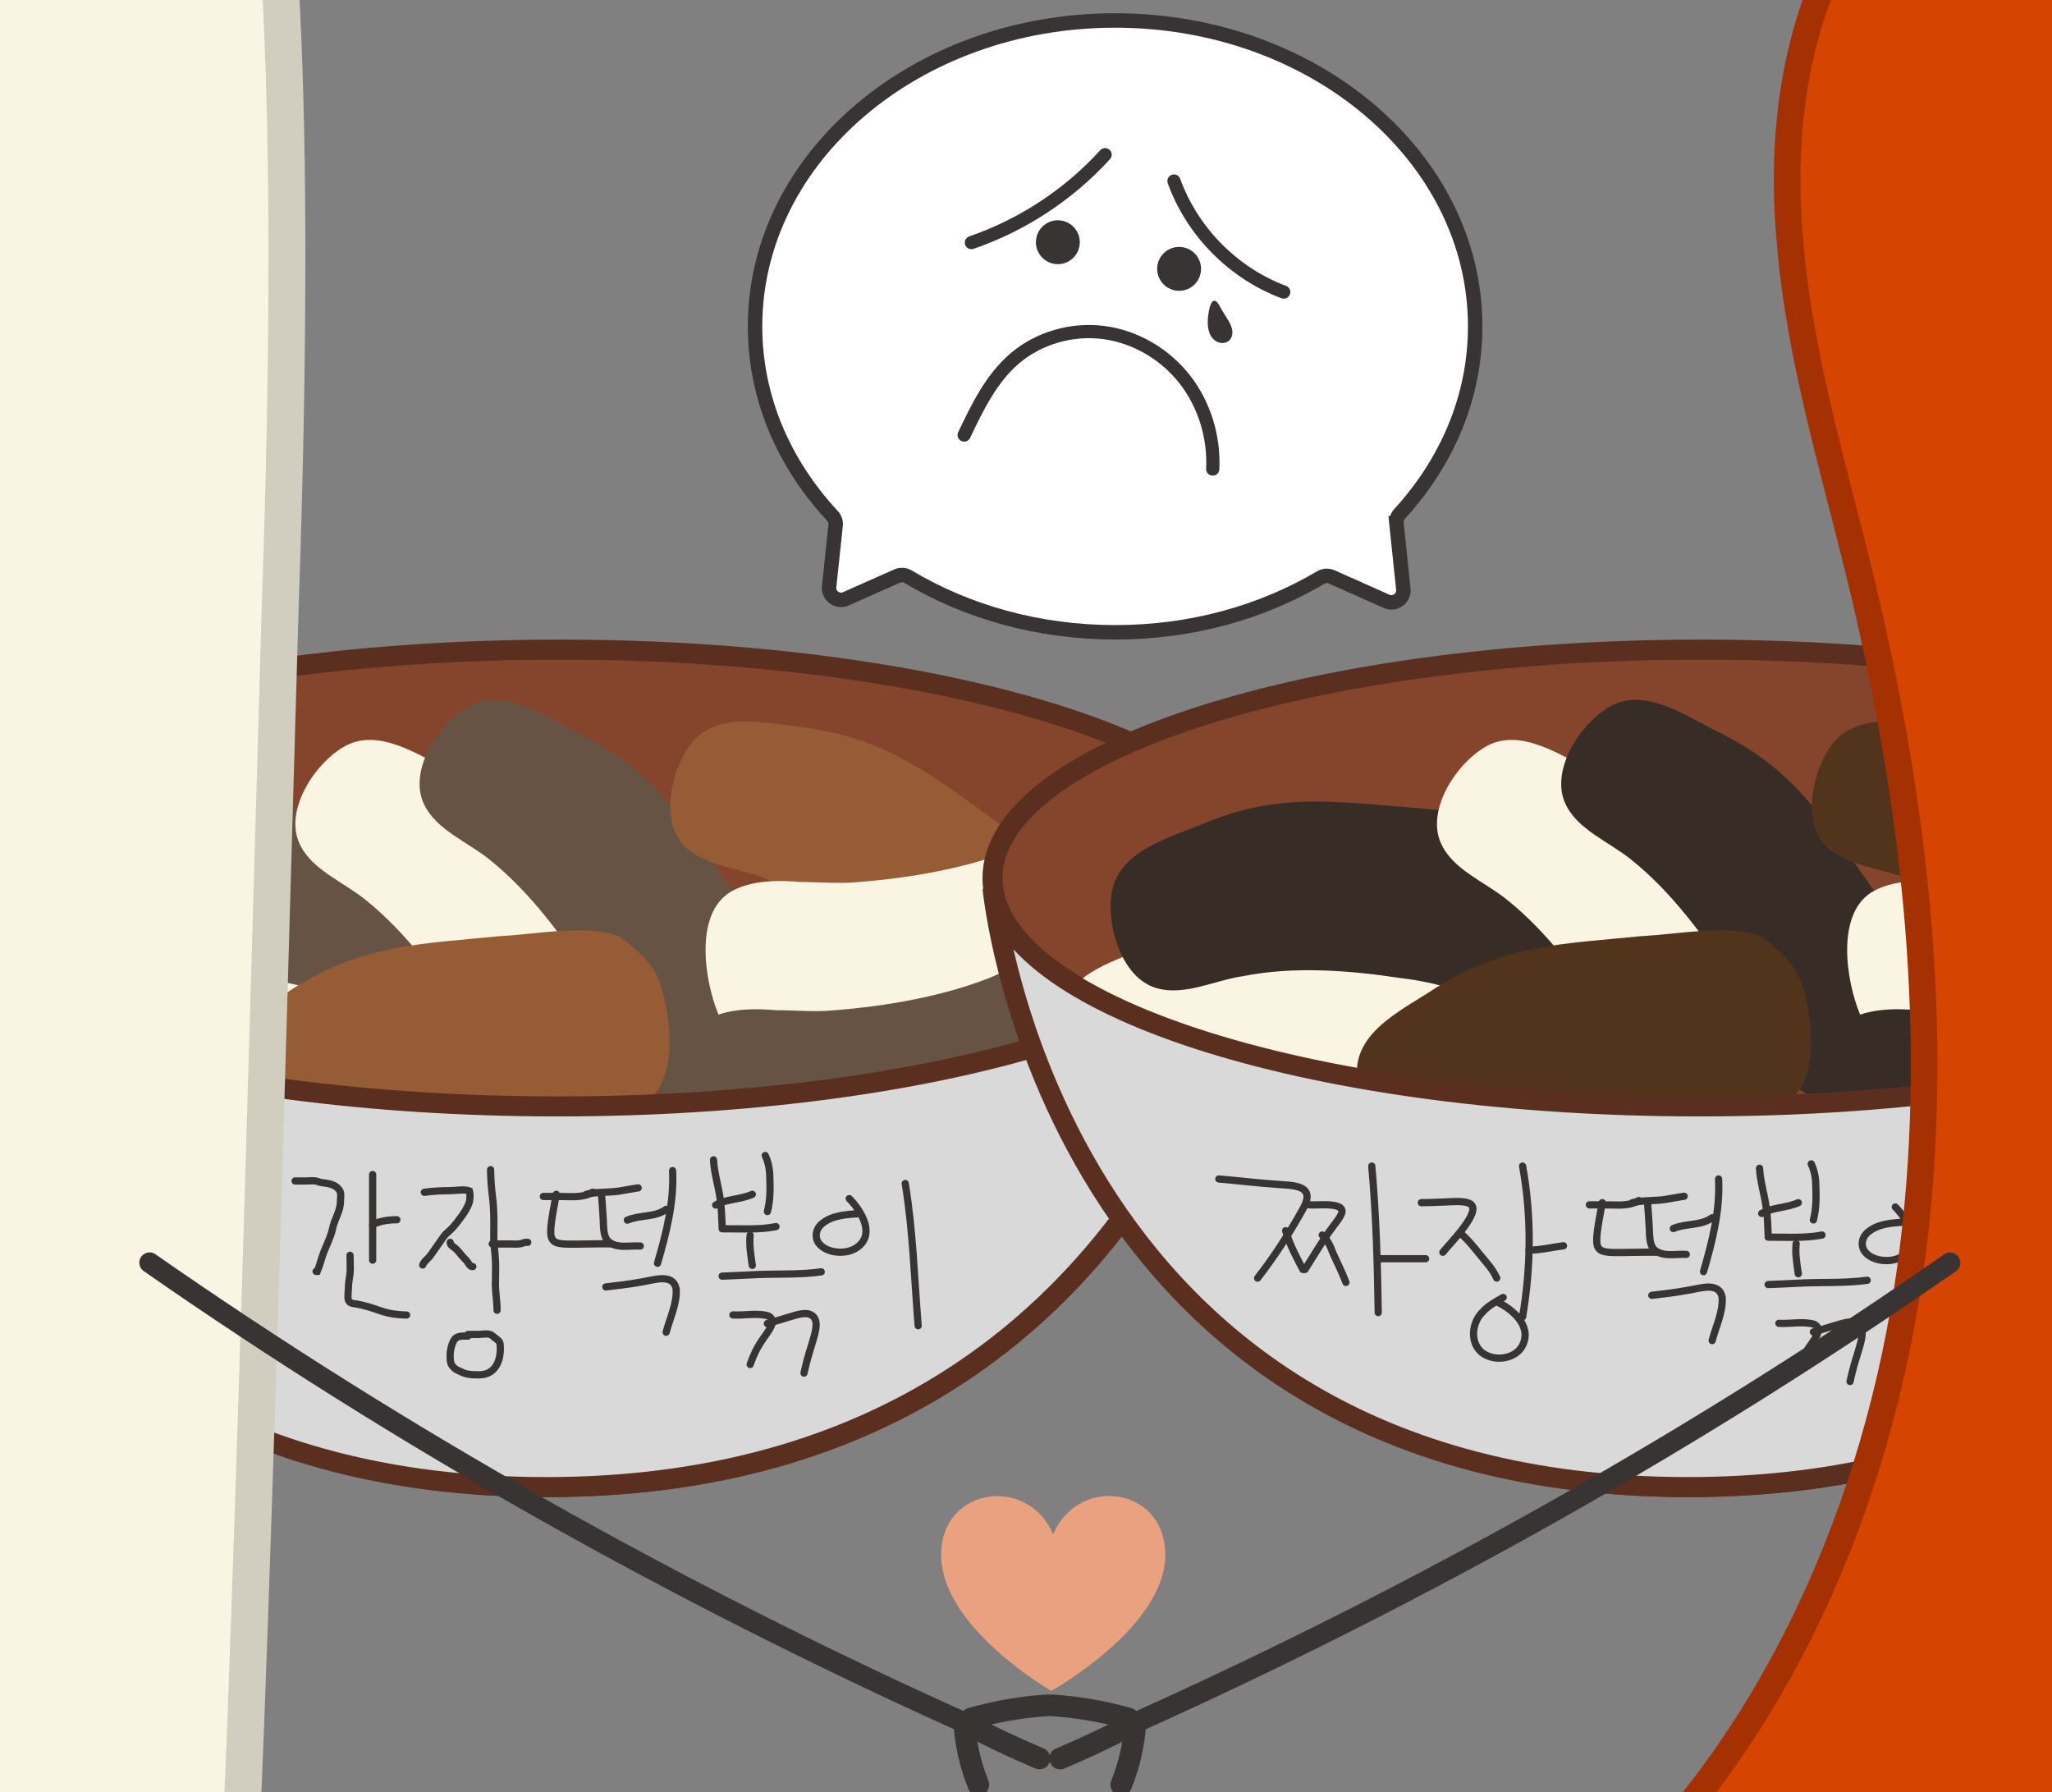 <svg width="284" height="248" viewBox="0 0 284 248" fill="none" xmlns="http://www.w3.org/2000/svg">
<rect x="0" y="0" width="284" height="248" fill="#808080" stroke="none"/>
<g clip-path="url(#clip0_309_5504)">
<path d="M193.273 72.413C193.223 71.94 193.383 71.466 193.707 71.116C200.263 63.95 204.167 54.946 204.167 45.166C204.167 21.786 181.857 2.833 154.333 2.833C126.81 2.833 104.5 21.786 104.5 45.166C104.5 55.07 108.503 64.176 115.21 71.386C115.54 71.74 115.703 72.216 115.653 72.696L114.753 81.176C114.62 82.443 115.907 83.383 117.073 82.866L124.167 79.716C124.663 79.496 125.233 79.536 125.697 79.816C133.8 84.656 143.673 87.503 154.333 87.503C164.993 87.503 174.717 84.7 182.783 79.926C183.25 79.65 183.817 79.613 184.31 79.833L191.9 83.216C193.063 83.736 194.353 82.8 194.223 81.53L193.27 72.413H193.273Z" fill="white" stroke="#373433" stroke-width="2" stroke-miterlimit="10"/>
<path d="M-20.357 122.889C-20.357 122.889 -12.871 205.789 75.853 205.789C164.576 205.789 175.666 121.226 175.666 121.226" fill="#D9D9D9"/>
<path d="M-20.357 122.889C-20.357 122.889 -12.871 205.789 75.853 205.789C164.576 205.789 175.666 121.226 175.666 121.226" stroke="#5B2F20" stroke-width="2.773" stroke-miterlimit="10"/>
<path d="M77.515 153.113C131.582 153.113 175.665 138.973 175.665 121.506C175.665 104.039 131.859 89.899 77.515 89.899C23.172 89.899 -20.635 104.036 -20.635 121.503C-20.635 138.969 23.172 153.109 77.515 153.109V153.113Z" fill="#84452C" stroke="#5B2F20" stroke-width="2.773" stroke-miterlimit="10"/>
<path d="M52.005 138.693C52.838 143.683 52.281 152.833 46.458 154.773C43.408 155.883 39.805 154.773 36.478 153.94C33.705 153.106 31.211 152.553 28.715 152.276C21.505 151.166 13.741 150.613 6.811 152C2.931 152.553 -1.229 154.773 -5.112 153.663C-10.102 152.276 -12.322 144.513 -11.212 139.8C-9.825 134.533 -3.449 132.87 1.265 130.926C11.801 126.49 19.565 127.876 30.655 128.71C35.921 129.263 43.131 129.263 46.735 131.483C49.508 133.146 51.448 135.643 52.001 138.693H52.005Z" fill="#FAF5E2"/>
<path d="M59.216 121.783C60.049 126.773 59.492 135.923 53.669 137.863C50.619 138.973 47.016 137.863 43.689 137.03C40.916 136.196 38.422 135.643 35.926 135.366C28.716 134.256 20.952 133.703 14.022 135.09C10.142 135.643 5.982 137.863 2.099 136.753C-2.891 135.366 -5.111 127.603 -4.001 122.89C-2.614 117.623 3.762 115.96 8.476 114.016C19.012 109.58 26.776 110.966 37.866 111.8C43.132 112.353 50.342 112.353 53.946 114.573C56.719 116.236 58.659 118.733 59.212 121.783H59.216Z" fill="#665344"/>
<path d="M89.992 150.339C86.665 154.219 79.456 159.766 74.466 156.716C71.692 155.053 70.029 151.726 68.642 148.676C67.532 146.179 66.145 143.686 64.762 141.466C60.882 135.366 56.166 128.989 50.622 124.553C47.572 122.056 43.136 120.393 41.472 116.789C39.255 112.076 43.689 105.423 47.849 103.203C52.562 100.706 58.109 104.589 62.542 106.806C72.802 111.796 76.959 118.449 83.335 127.599C86.385 132.036 91.099 137.303 91.932 141.739C92.486 144.789 91.932 148.116 89.992 150.336V150.339Z" fill="#FAF5E2"/>
<path d="M107.182 144.792C103.855 148.672 96.645 154.219 91.655 151.169C88.882 149.506 87.218 146.179 85.832 143.129C84.722 140.632 83.335 138.139 81.952 135.919C78.072 129.819 73.355 123.442 67.812 119.006C64.762 116.509 60.325 114.846 58.662 111.242C56.445 106.529 60.878 99.876 65.038 97.656C69.752 95.159 75.298 99.042 79.732 101.259C89.992 106.249 94.148 112.902 100.525 122.052C103.575 126.489 108.288 131.756 109.122 136.192C109.955 139.242 109.122 142.292 107.182 144.789V144.792Z" fill="#665344"/>
<path d="M91.378 136.199C93.041 141.189 93.874 150.063 88.881 152.836C86.108 154.499 82.228 153.946 79.178 153.669C76.404 153.393 73.631 153.116 71.138 153.116C63.928 153.116 56.164 154.226 49.511 156.443C45.908 157.553 42.024 160.603 38.144 160.046C33.154 159.493 29.548 152.283 29.828 147.569C30.381 142.303 36.481 139.529 40.641 136.756C50.344 130.656 58.108 130.656 69.198 129.546C74.464 129.269 81.398 127.883 85.558 129.546C88.054 131.209 90.548 133.426 91.381 136.199H91.378Z" fill="#965C35"/>
<path d="M150.989 133.149C149.049 137.863 143.779 145.349 138.236 144.239C135.186 143.686 132.413 140.913 130.196 138.693C128.256 136.753 126.316 134.813 124.373 133.146C118.826 128.709 112.173 124.273 105.796 121.503C102.193 120.116 97.479 119.839 94.706 117.066C91.103 113.463 93.043 105.423 96.369 102.093C100.249 98.489 106.629 100.153 111.619 100.706C122.986 102.369 129.086 107.359 137.959 113.736C142.119 117.063 148.496 120.389 150.436 124.273C151.546 127.046 152.099 130.373 150.989 133.146V133.149Z" fill="#965C35"/>
<path d="M99.418 140.356C97.478 135.643 96.092 126.493 101.082 123.443C103.855 121.779 107.735 121.779 110.785 122.056C113.559 122.056 116.332 122.333 118.825 122.056C126.035 121.503 133.799 120.116 140.175 117.619C143.779 116.233 147.385 113.183 151.265 113.183C156.255 113.459 160.415 120.393 160.415 125.106C160.139 130.373 154.315 133.423 150.435 136.473C141.009 143.126 133.245 143.683 122.432 145.069C117.165 145.623 110.232 147.286 106.072 145.903C103.022 145.349 100.525 143.129 99.418 140.356Z" fill="#FAF5E2"/>
<path d="M96.092 158.103C94.152 153.39 92.766 144.24 97.756 141.19C100.529 139.526 104.409 139.526 107.459 139.803C110.232 139.803 113.006 140.08 115.499 139.803C122.709 139.25 130.472 137.863 136.849 135.366C140.452 133.98 144.059 130.93 147.939 130.93C152.929 131.206 157.089 138.14 157.089 142.853C156.812 148.12 150.989 151.17 147.109 154.22C137.682 160.873 129.919 161.43 119.106 162.816C113.839 163.37 106.906 165.033 102.746 163.65C99.696 163.096 97.199 161.153 96.092 158.103Z" fill="#665344"/>
<path d="M77.239 153.113C24.559 153.113 -18.138 139.803 -20.635 122.893C-20.635 122.893 -12.871 205.793 75.575 205.793C155.149 205.793 172.339 137.863 175.112 123.723C171.232 140.359 128.809 153.113 77.239 153.113Z" fill="#D9D9D9" stroke="#5B2F20" stroke-width="2.773" stroke-miterlimit="10" stroke-linecap="round"/>
<path d="M75.199 165.573C76.259 165.573 77.323 165.573 78.382 165.589C79.639 165.633 80.946 165.633 82.056 164.979" stroke="#373433" stroke-miterlimit="10" stroke-linecap="round"/>
<path d="M76.988 165.275C76.711 166.812 76.341 168.509 76.228 170.085C76.128 171.812 76.701 172.139 78.624 172.175C80.488 172.189 82.661 172.095 84.441 172.132" stroke="#373433" stroke-miterlimit="10" stroke-linecap="round"/>
<path d="M81.162 165.276C82.635 164.913 84.165 165.049 85.662 164.833C86.549 164.693 87.429 164.509 88.319 164.383" stroke="#373433" stroke-miterlimit="10" stroke-linecap="round"/>
<path d="M83.248 165.275C83.328 166.422 83.435 167.565 83.488 168.712C83.538 169.819 83.505 171.042 84.108 171.712C85.268 172.859 87.141 172.332 88.618 172.432" stroke="#373433" stroke-miterlimit="10" stroke-linecap="round"/>
<path d="M86.824 168.852C88.531 168.112 90.638 168.499 92.191 167.362" stroke="#373433" stroke-miterlimit="10" stroke-linecap="round"/>
<path d="M93.089 161.996C93.302 166.383 92.219 170.636 91.002 174.816" stroke="#373433" stroke-miterlimit="10" stroke-linecap="round"/>
<path d="M83.846 178.095C85.462 177.912 87.079 177.719 88.682 177.425C90.509 177.162 93.119 176.132 93.582 178.359C93.719 180.399 92.706 182.405 92.196 184.359" stroke="#373433" stroke-miterlimit="10" stroke-linecap="round"/>
<path d="M98.752 160.506C98.842 162.396 99.465 164.216 99.699 166.103C99.855 167.313 99.905 168.529 99.945 169.749" stroke="#373433" stroke-miterlimit="10" stroke-linecap="round"/>
<path d="M105.908 159.909C106.335 160.819 106.528 161.803 106.538 162.806C106.602 164.419 106.628 166.073 106.208 167.663" stroke="#373433" stroke-miterlimit="10" stroke-linecap="round"/>
<path d="M99.053 166.765C100.603 165.892 102.506 166.005 104.119 165.275" stroke="#373433" stroke-miterlimit="10" stroke-linecap="round"/>
<path d="M99.945 170.046C102.455 170.026 104.932 170.229 107.399 169.749" stroke="#373433" stroke-miterlimit="10" stroke-linecap="round"/>
<path d="M103.821 170.939C103.675 172.356 103.925 173.709 104.118 175.113" stroke="#373433" stroke-miterlimit="10" stroke-linecap="round"/>
<path d="M99.945 176.603C101.595 176.549 103.242 176.449 104.892 176.379C107.799 176.269 110.755 176.413 113.659 176.006" stroke="#373433" stroke-miterlimit="10" stroke-linecap="round"/>
<path d="M101.436 181.969C103.036 182.066 104.782 181.656 106.322 182.099C107.712 182.799 106.152 184.396 105.489 185.453C104.762 186.486 104.236 187.636 103.822 188.826" stroke="#373433" stroke-miterlimit="10" stroke-linecap="round"/>
<path d="M106.205 183.163C107.452 182.803 108.698 182.416 109.942 182.046C110.588 181.869 111.248 181.709 111.868 181.819C113.698 182.293 112.752 184.616 112.322 186.153C111.908 187.423 111.562 188.716 111.275 190.019" stroke="#373433" stroke-miterlimit="10" stroke-linecap="round"/>
<path d="M119.024 167.959C117.218 168.049 115.204 168.169 113.824 169.299C112.814 170.069 112.634 171.509 113.608 172.355C114.691 173.402 116.994 173.619 118.428 172.749C121.258 170.999 119.304 167.675 117.538 165.872" stroke="#373433" stroke-miterlimit="10" stroke-linecap="round"/>
<path d="M125.285 163.782C126.355 170.272 126.545 176.909 127.075 183.459" stroke="#373433" stroke-miterlimit="10" stroke-linecap="round"/>
<path d="M40.842 163.429C41.379 163.429 41.919 163.429 42.455 163.429C42.825 163.429 43.232 163.372 43.599 163.416C43.965 163.459 44.158 163.612 44.515 163.656C45.489 163.779 46.535 163.876 47.062 164.862C47.248 165.209 47.115 165.962 47.112 166.362C47.095 167.652 46.288 168.712 46.038 169.972C45.815 171.099 45.279 172.099 44.855 173.169C44.495 174.076 44.288 175.036 43.915 175.939L43.748 175.949" stroke="#373433" stroke-miterlimit="10" stroke-linecap="round"/>
<path d="M51.574 162.536C51.574 166.486 51.574 170.436 51.574 174.386" stroke="#373433" stroke-miterlimit="10" stroke-linecap="round"/>
<path d="M51.574 169.466C52.558 168.973 53.798 168.793 54.928 168.796" stroke="#373433" stroke-miterlimit="10" stroke-linecap="round"/>
<path d="M48.445 173.716C48.445 174.499 48.508 175.316 48.455 176.096C48.405 176.812 48.215 177.452 48.222 178.179C48.225 178.662 48.085 179.392 48.205 179.852C48.315 180.276 48.638 180.352 49.068 180.416C50.378 180.606 51.455 180.979 52.732 181.419C53.872 181.812 55.075 181.962 56.272 181.986" stroke="#373433" stroke-miterlimit="10" stroke-linecap="round"/>
<path d="M58.729 164.995C59.945 164.832 61.079 164.772 62.305 164.772C63.049 164.772 64.259 164.539 64.959 164.802C65.102 165.255 65.069 166.039 64.915 166.485C64.545 167.549 63.472 168.919 62.762 169.762C62.342 170.259 61.799 170.605 61.405 171.129C61.012 171.652 60.629 172.272 60.219 172.822C59.945 173.189 59.705 173.605 59.399 173.952C59.072 174.325 58.689 174.572 58.502 175.059" stroke="#373433" stroke-miterlimit="10" stroke-linecap="round"/>
<path d="M62.309 171.926C62.312 172.269 62.539 172.386 62.792 172.576C63.192 172.879 63.459 173.179 63.769 173.579C64.032 173.919 64.322 174.176 64.605 174.499C64.829 174.756 65.029 175.342 65.439 175.279" stroke="#373433" stroke-miterlimit="10" stroke-linecap="round"/>
<path d="M67.898 161.866C67.912 163.173 68.012 164.49 68.178 165.786C68.405 167.56 68.348 169.32 68.338 171.11C68.332 172.31 68.545 173.476 68.582 174.673C68.612 175.643 68.572 176.623 68.565 177.593C68.558 178.856 68.795 180.066 68.795 181.32" stroke="#373433" stroke-miterlimit="10" stroke-linecap="round"/>
<path d="M68.121 172.149C68.958 172.149 69.794 172.149 70.634 172.149C71.121 172.149 71.631 172.216 72.108 172.099C72.461 172.013 72.658 171.869 73.041 171.926" stroke="#373433" stroke-miterlimit="10" stroke-linecap="round"/>
<path d="M64.766 184.896C63.873 184.906 63.129 184.786 62.726 185.67C62.376 186.436 62.263 187.18 62.303 188.02C62.326 188.53 62.423 188.85 62.756 189.203C63.089 189.556 63.309 189.596 63.743 189.813C64.593 190.24 65.303 190.256 66.283 190.26C68.519 190.27 69.326 188.353 69.243 186.34C69.219 185.766 69.143 185.603 68.679 185.28C68.363 185.056 68.119 184.753 67.759 184.653C67.293 184.526 66.609 184.67 66.113 184.67C65.666 184.67 65.216 184.67 64.769 184.67" stroke="#373433" stroke-miterlimit="10" stroke-linecap="round"/>
<path d="M137.643 122.889C137.643 122.889 145.129 205.789 233.853 205.789C322.576 205.789 333.666 121.226 333.666 121.226" fill="#D9D9D9"/>
<path d="M137.643 122.889C137.643 122.889 145.129 205.789 233.853 205.789C322.576 205.789 333.666 121.226 333.666 121.226" stroke="#5B2F20" stroke-width="2.773" stroke-miterlimit="10"/>
<path d="M235.515 153.113C289.582 153.113 333.665 138.973 333.665 121.506C333.665 104.039 289.859 89.899 235.515 89.899C181.172 89.899 137.365 104.039 137.365 121.506C137.365 138.973 181.172 153.113 235.515 153.113Z" fill="#84452C" stroke="#5B2F20" stroke-width="2.773" stroke-miterlimit="10"/>
<path d="M210.005 138.693C210.838 143.683 210.281 152.833 204.458 154.773C201.408 155.883 197.805 154.773 194.478 153.94C191.705 153.106 189.211 152.553 186.715 152.276C179.505 151.166 171.741 150.613 164.811 152C160.931 152.553 156.771 154.773 152.888 153.663C147.898 152.276 145.678 144.513 146.788 139.8C148.175 134.533 154.551 132.87 159.265 130.926C169.801 126.49 177.565 127.876 188.655 128.71C193.921 129.263 201.131 129.263 204.735 131.483C207.508 133.146 209.448 135.643 210.001 138.693H210.005Z" fill="#FAF5E2"/>
<path d="M217.216 121.783C218.049 126.773 217.492 135.923 211.669 137.863C208.619 138.973 205.016 137.863 201.689 137.03C198.916 136.196 196.422 135.643 193.926 135.366C186.716 134.256 178.952 133.703 172.022 135.09C168.142 135.643 163.982 137.863 160.099 136.753C155.109 135.366 152.889 127.603 153.999 122.89C155.386 117.623 161.762 115.96 166.476 114.016C177.012 109.58 184.776 110.966 195.866 111.8C201.132 112.353 208.342 112.353 211.946 114.573C214.719 116.236 216.659 118.733 217.212 121.783H217.216Z" fill="#382D26"/>
<path d="M247.992 150.339C244.665 154.219 237.456 159.766 232.466 156.716C229.692 155.053 228.029 151.726 226.642 148.676C225.532 146.179 224.145 143.686 222.762 141.466C218.882 135.366 214.166 128.989 208.622 124.553C205.572 122.056 201.135 120.393 199.472 116.789C197.255 112.076 201.689 105.423 205.849 103.203C210.562 100.706 216.109 104.589 220.542 106.806C230.802 111.796 234.959 118.449 241.336 127.599C244.386 132.036 249.099 137.303 249.932 141.739C250.485 144.789 249.932 148.116 247.992 150.336V150.339Z" fill="#FAF5E2"/>
<path d="M265.182 144.792C261.855 148.672 254.645 154.219 249.655 151.169C246.882 149.506 245.218 146.179 243.832 143.129C242.722 140.632 241.335 138.139 239.952 135.919C236.072 129.819 231.355 123.442 225.812 119.006C222.762 116.509 218.325 114.846 216.662 111.242C214.445 106.529 218.878 99.876 223.038 97.656C227.752 95.159 233.298 99.042 237.732 101.259C247.992 106.249 252.148 112.902 258.525 122.052C261.575 126.489 266.288 131.756 267.122 136.192C267.955 139.242 267.122 142.292 265.182 144.789V144.792Z" fill="#382D26"/>
<path d="M249.378 136.199C251.041 141.189 251.874 150.063 246.881 152.836C244.108 154.499 240.228 153.946 237.178 153.669C234.404 153.393 231.631 153.116 229.138 153.116C221.928 153.116 214.164 154.226 207.511 156.443C203.908 157.553 200.024 160.603 196.144 160.046C191.154 159.493 187.548 152.283 187.828 147.569C188.381 142.303 194.481 139.529 198.641 136.756C208.344 130.656 216.108 130.656 227.198 129.546C232.464 129.269 239.398 127.883 243.558 129.546C246.054 131.209 248.548 133.426 249.381 136.199H249.378Z" fill="#52341C"/>
<path d="M308.989 133.149C307.049 137.863 301.779 145.349 296.236 144.239C293.186 143.686 290.413 140.913 288.196 138.693C286.256 136.753 284.316 134.813 282.373 133.146C276.826 128.709 270.173 124.273 263.796 121.503C260.193 120.116 255.479 119.839 252.706 117.066C249.103 113.463 251.043 105.423 254.369 102.093C258.249 98.489 264.629 100.153 269.619 100.706C280.986 102.369 287.086 107.359 295.959 113.736C300.119 117.063 306.496 120.389 308.436 124.273C309.546 127.046 310.099 130.373 308.989 133.146V133.149Z" fill="#52341C"/>
<path d="M257.419 140.356C255.479 135.643 254.092 126.493 259.082 123.443C261.855 121.779 265.735 121.779 268.785 122.056C271.559 122.056 274.332 122.333 276.825 122.056C284.035 121.503 291.799 120.116 298.175 117.619C301.779 116.233 305.385 113.183 309.265 113.183C314.255 113.459 318.415 120.393 318.415 125.106C318.139 130.373 312.315 133.423 308.435 136.473C299.009 143.126 291.245 143.683 280.432 145.069C275.165 145.623 268.232 147.286 264.072 145.903C261.022 145.349 258.525 143.129 257.419 140.356Z" fill="#FAF5E2"/>
<path d="M254.092 158.103C252.152 153.39 250.766 144.24 255.756 141.19C258.529 139.526 262.409 139.526 265.459 139.803C268.232 139.803 271.006 140.08 273.499 139.803C280.709 139.25 288.472 137.863 294.849 135.366C298.452 133.98 302.059 130.93 305.939 130.93C310.929 131.206 315.089 138.14 315.089 142.853C314.812 148.12 308.989 151.17 305.109 154.22C295.682 160.873 287.919 161.43 277.106 162.816C271.839 163.37 264.906 165.033 260.746 163.65C257.696 163.096 255.199 161.153 254.092 158.103Z" fill="#382D26"/>
<path d="M235.239 153.113C182.559 153.113 139.862 139.803 137.365 122.893C137.365 122.893 145.129 205.793 233.575 205.793C313.149 205.793 330.339 137.863 333.112 123.723C329.232 140.359 286.809 153.113 235.239 153.113Z" fill="#D9D9D9" stroke="#5B2F20" stroke-width="2.773" stroke-miterlimit="10" stroke-linecap="round"/>
<path d="M168.689 163.156C171.393 163.383 174.103 163.723 176.793 163.9C179.103 164.073 182.116 164.006 180.386 167.203C178.516 170.57 176.423 173.83 174.056 176.873" stroke="#373433" stroke-miterlimit="10" stroke-linecap="round"/>
<path d="M177.934 170.312C178.474 172.193 179.414 173.959 180.32 175.679" stroke="#373433" stroke-miterlimit="10" stroke-linecap="round"/>
<path d="M181.21 166.732C182.153 166.842 185.82 166.326 185.737 167.669C185.68 168.366 184.59 169.519 183.867 170.589C182.72 172.246 181.693 173.979 180.613 175.676" stroke="#373433" stroke-miterlimit="10" stroke-linecap="round"/>
<path d="M183 170.909C183.71 171.573 184.133 172.436 184.453 173.339C185.047 174.713 185.763 176.066 186.28 177.469" stroke="#373433" stroke-miterlimit="10" stroke-linecap="round"/>
<path d="M189.855 161.369C190.459 168.086 190.649 174.886 190.749 181.642" stroke="#373433" stroke-miterlimit="10" stroke-linecap="round"/>
<path d="M191.049 174.189C193.135 174.189 195.222 174.189 197.309 174.189" stroke="#373433" stroke-miterlimit="10" stroke-linecap="round"/>
<path d="M196.713 166.436C197.856 166.416 199 166.392 200.143 166.332C201.436 166.269 202.836 166.186 203.46 166.589C205.23 167.569 200.493 172.252 199.693 173.292" stroke="#373433" stroke-miterlimit="10" stroke-linecap="round"/>
<path d="M202.08 170.609C203.487 171.823 204.597 173.396 205.783 174.783C206.333 175.416 206.797 176.106 207.15 176.869" stroke="#373433" stroke-miterlimit="10" stroke-linecap="round"/>
<path d="M210.727 161.369C211.983 168.269 211.903 175.326 210.727 182.239" stroke="#373433" stroke-miterlimit="10" stroke-linecap="round"/>
<path d="M211.619 172.996C213.249 173.009 214.792 172.586 216.389 172.399" stroke="#373433" stroke-miterlimit="10" stroke-linecap="round"/>
<path d="M208.042 179.553C206.952 180.149 205.892 180.769 205.149 181.606C203.462 183.296 203.416 186.569 205.819 187.599C207.399 188.333 209.606 187.906 210.552 186.476C212.242 183.756 209.539 181.243 207.149 180.149" stroke="#373433" stroke-miterlimit="10" stroke-linecap="round"/>
<path d="M219.969 166.733C221.029 166.733 222.092 166.733 223.152 166.75C224.409 166.793 225.715 166.793 226.825 166.14" stroke="#373433" stroke-miterlimit="10" stroke-linecap="round"/>
<path d="M221.755 166.436C221.479 167.972 221.109 169.669 220.995 171.246C220.895 172.972 221.469 173.299 223.392 173.336C225.255 173.349 227.429 173.256 229.209 173.292" stroke="#373433" stroke-miterlimit="10" stroke-linecap="round"/>
<path d="M225.934 166.436C227.407 166.073 228.937 166.21 230.434 165.993C231.32 165.853 232.2 165.67 233.09 165.543" stroke="#373433" stroke-miterlimit="10" stroke-linecap="round"/>
<path d="M228.02 166.436C228.1 167.582 228.206 168.726 228.26 169.872C228.31 170.979 228.276 172.202 228.88 172.872C230.04 174.019 231.913 173.492 233.39 173.592" stroke="#373433" stroke-miterlimit="10" stroke-linecap="round"/>
<path d="M231.596 170.012C233.302 169.272 235.409 169.659 236.962 168.522" stroke="#373433" stroke-miterlimit="10" stroke-linecap="round"/>
<path d="M237.856 163.156C238.07 167.543 236.986 171.796 235.77 175.976" stroke="#373433" stroke-miterlimit="10" stroke-linecap="round"/>
<path d="M228.613 179.256C230.23 179.072 231.847 178.879 233.45 178.586C235.277 178.322 237.887 177.292 238.35 179.519C238.487 181.559 237.473 183.566 236.963 185.519" stroke="#373433" stroke-miterlimit="10" stroke-linecap="round"/>
<path d="M243.523 161.666C243.613 163.556 244.237 165.376 244.47 167.263C244.627 168.473 244.677 169.689 244.717 170.909" stroke="#373433" stroke-miterlimit="10" stroke-linecap="round"/>
<path d="M250.676 161.069C251.102 161.979 251.296 162.963 251.306 163.966C251.369 165.579 251.396 167.233 250.976 168.823" stroke="#373433" stroke-miterlimit="10" stroke-linecap="round"/>
<path d="M243.82 167.926C245.37 167.052 247.274 167.166 248.887 166.436" stroke="#373433" stroke-miterlimit="10" stroke-linecap="round"/>
<path d="M244.713 171.206C247.223 171.186 249.7 171.389 252.166 170.909" stroke="#373433" stroke-miterlimit="10" stroke-linecap="round"/>
<path d="M248.589 172.1C248.442 173.516 248.692 174.87 248.886 176.273" stroke="#373433" stroke-miterlimit="10" stroke-linecap="round"/>
<path d="M244.713 177.766C246.363 177.712 248.01 177.612 249.66 177.542C252.566 177.432 255.523 177.576 258.426 177.169" stroke="#373433" stroke-miterlimit="10" stroke-linecap="round"/>
<path d="M246.203 183.132C247.803 183.229 249.55 182.819 251.09 183.262C252.48 183.962 250.92 185.559 250.256 186.616C249.53 187.649 249.003 188.799 248.59 189.989" stroke="#373433" stroke-miterlimit="10" stroke-linecap="round"/>
<path d="M250.977 184.326C252.223 183.966 253.47 183.579 254.713 183.209C255.36 183.032 256.02 182.872 256.64 182.982C258.47 183.456 257.523 185.779 257.093 187.316C256.68 188.586 256.333 189.879 256.047 191.182" stroke="#373433" stroke-miterlimit="10" stroke-linecap="round"/>
<path d="M263.796 169.119C261.989 169.209 259.976 169.329 258.596 170.459C257.586 171.229 257.406 172.669 258.379 173.516C259.462 174.562 261.766 174.779 263.199 173.909C266.029 172.159 264.076 168.836 262.309 167.032" stroke="#373433" stroke-miterlimit="10" stroke-linecap="round"/>
<path d="M270.057 164.946C271.127 171.436 271.317 178.073 271.847 184.623" stroke="#373433" stroke-miterlimit="10" stroke-linecap="round"/>
<path d="M-76.323 -69.773C-42.283 -76.477 18.743 -74.93 33.356 -38.14C41.61 -18.026 39.717 54.007 39.03 76.353C38.343 94.747 34.217 257.207 32.153 274.223C26.823 322.187 15.82 334.737 25.963 380.81C30.95 406.423 21.666 394.733 15.993 420.693C8.086 454.043 -72.887 443.043 -104.347 436.853C-139.417 429.29 -106.067 364.133 -121.194 334.05C-154.544 263.737 -139.76 150.79 -136.667 76.353C-134.087 40.767 -137.354 -7.197 -122.914 -33.5C-113.63 -51.38 -96.954 -65.477 -76.84 -69.43L-76.323 -69.773Z" fill="#FAF5E2" stroke="#D1CDBF" stroke-width="5.107" stroke-miterlimit="10"/>
<path d="M256.963 -11.15C248.5 1.91 246.293 18.096 247.767 33.733C249.053 49.186 253.653 64.27 257.333 79.353C265.06 110.993 268.923 143.92 264.323 176.11C259.723 208.3 246.113 239.94 222.383 262.196C214.657 269.37 206.197 275.623 199.39 283.72C192.767 291.813 187.987 302.483 190.193 312.783C192.4 323.636 202.15 331.913 212.82 335.226C223.49 338.536 234.893 337.433 245.93 335.41C298.357 325.843 344.893 292.733 375.983 249.323C407.07 206.096 423.257 153.116 427.49 99.956C429.33 76.596 429.147 53.05 423.26 30.423C417.373 7.796 405.417 -13.724 387.207 -28.257C356.67 -52.537 312.34 -48.307 279.413 -30.834C270.4 -26.05 262.49 -19.614 256.97 -11.15H256.963Z" fill="#D54400" stroke="#A53002" stroke-width="3.68" stroke-miterlimit="10"/>
<path d="M20.703 174.737C55.327 198.864 93.39 220.354 133.333 238.334" stroke="#373433" stroke-width="2.84" stroke-miterlimit="10" stroke-linecap="round"/>
<path d="M134.42 237.81C137.86 236.837 141.403 236.224 144.97 235.99" stroke="#373433" stroke-width="3" stroke-miterlimit="10" stroke-linecap="round"/>
<path d="M134.09 238.747C137.287 240.41 140.547 241.944 143.863 243.347" stroke="#373433" stroke-width="3" stroke-miterlimit="10" stroke-linecap="round"/>
<path d="M133.453 238.36C133.633 241.31 134.293 244.23 135.403 246.97" stroke="#373433" stroke-width="3" stroke-miterlimit="10" stroke-linecap="round"/>
<path d="M269.89 174.75C235.266 198.877 197.203 220.367 157.26 238.347" stroke="#373433" stroke-width="2.84" stroke-miterlimit="10" stroke-linecap="round"/>
<path d="M156.177 237.82C152.737 236.847 149.194 236.233 145.627 236" stroke="#373433" stroke-width="3" stroke-miterlimit="10" stroke-linecap="round"/>
<path d="M156.504 238.757C153.307 240.42 150.047 241.953 146.73 243.357" stroke="#373433" stroke-width="3" stroke-miterlimit="10" stroke-linecap="round"/>
<path d="M157.139 238.37C156.959 241.32 156.299 244.24 155.189 246.98" stroke="#373433" stroke-width="3" stroke-miterlimit="10" stroke-linecap="round"/>
<path d="M145.504 234.001C144.82 233.601 130.394 225.084 130.257 215.331C130.12 205.377 143.244 204.014 146.1 213.291" fill="#EAA17F"/>
<path d="M145.503 234C146.186 233.6 161.14 225.074 161.273 215.317C161.41 205.364 148.286 204 145.43 213.277" fill="#EAA17F"/>
<path d="M152.949 21.41C147.925 26.924 141.499 31.147 134.445 33.574" stroke="#373433" stroke-width="1.827" stroke-miterlimit="10" stroke-linecap="round"/>
<path d="M162.479 25.05C164.999 32.043 170.705 37.816 177.669 40.416" stroke="#373433" stroke-width="1.827" stroke-miterlimit="10" stroke-linecap="round"/>
<path d="M133.441 60.204C135.278 56.341 137.205 52.357 140.461 49.584C143.825 46.721 148.448 45.437 152.825 46.027C157.201 46.617 161.278 49.041 163.991 52.524C166.705 56.007 168.058 60.501 167.845 64.911" stroke="#373433" stroke-width="1.827" stroke-miterlimit="10" stroke-linecap="round"/>
<path d="M146.408 36.557C148.085 36.557 149.444 35.197 149.444 33.52C149.444 31.843 148.085 30.483 146.408 30.483C144.731 30.483 143.371 31.843 143.371 33.52C143.371 35.197 144.731 36.557 146.408 36.557Z" fill="#373433"/>
<path d="M163.191 40.243C164.868 40.243 166.228 38.884 166.228 37.207C166.228 35.529 164.868 34.17 163.191 34.17C161.514 34.17 160.154 35.529 160.154 37.207C160.154 38.884 161.514 40.243 163.191 40.243Z" fill="#373433"/>
<path d="M167.155 44.45C167.145 45.023 167.199 45.61 167.419 46.14C167.639 46.67 168.042 47.143 168.575 47.356C169.109 47.57 169.775 47.48 170.172 47.066C170.552 46.67 170.632 46.056 170.512 45.523C170.392 44.986 170.099 44.507 169.812 44.04C169.569 43.643 169.325 43.246 169.082 42.85C168.875 42.517 168.682 42.02 168.382 41.763C167.665 41.157 167.402 42.623 167.315 43.036C167.219 43.503 167.165 43.977 167.159 44.45H167.155Z" fill="#373433"/>
</g>
<defs>
<clipPath id="clip0_309_5504">
<rect width="284" height="248" fill="white"/>
</clipPath>
</defs>
</svg>
